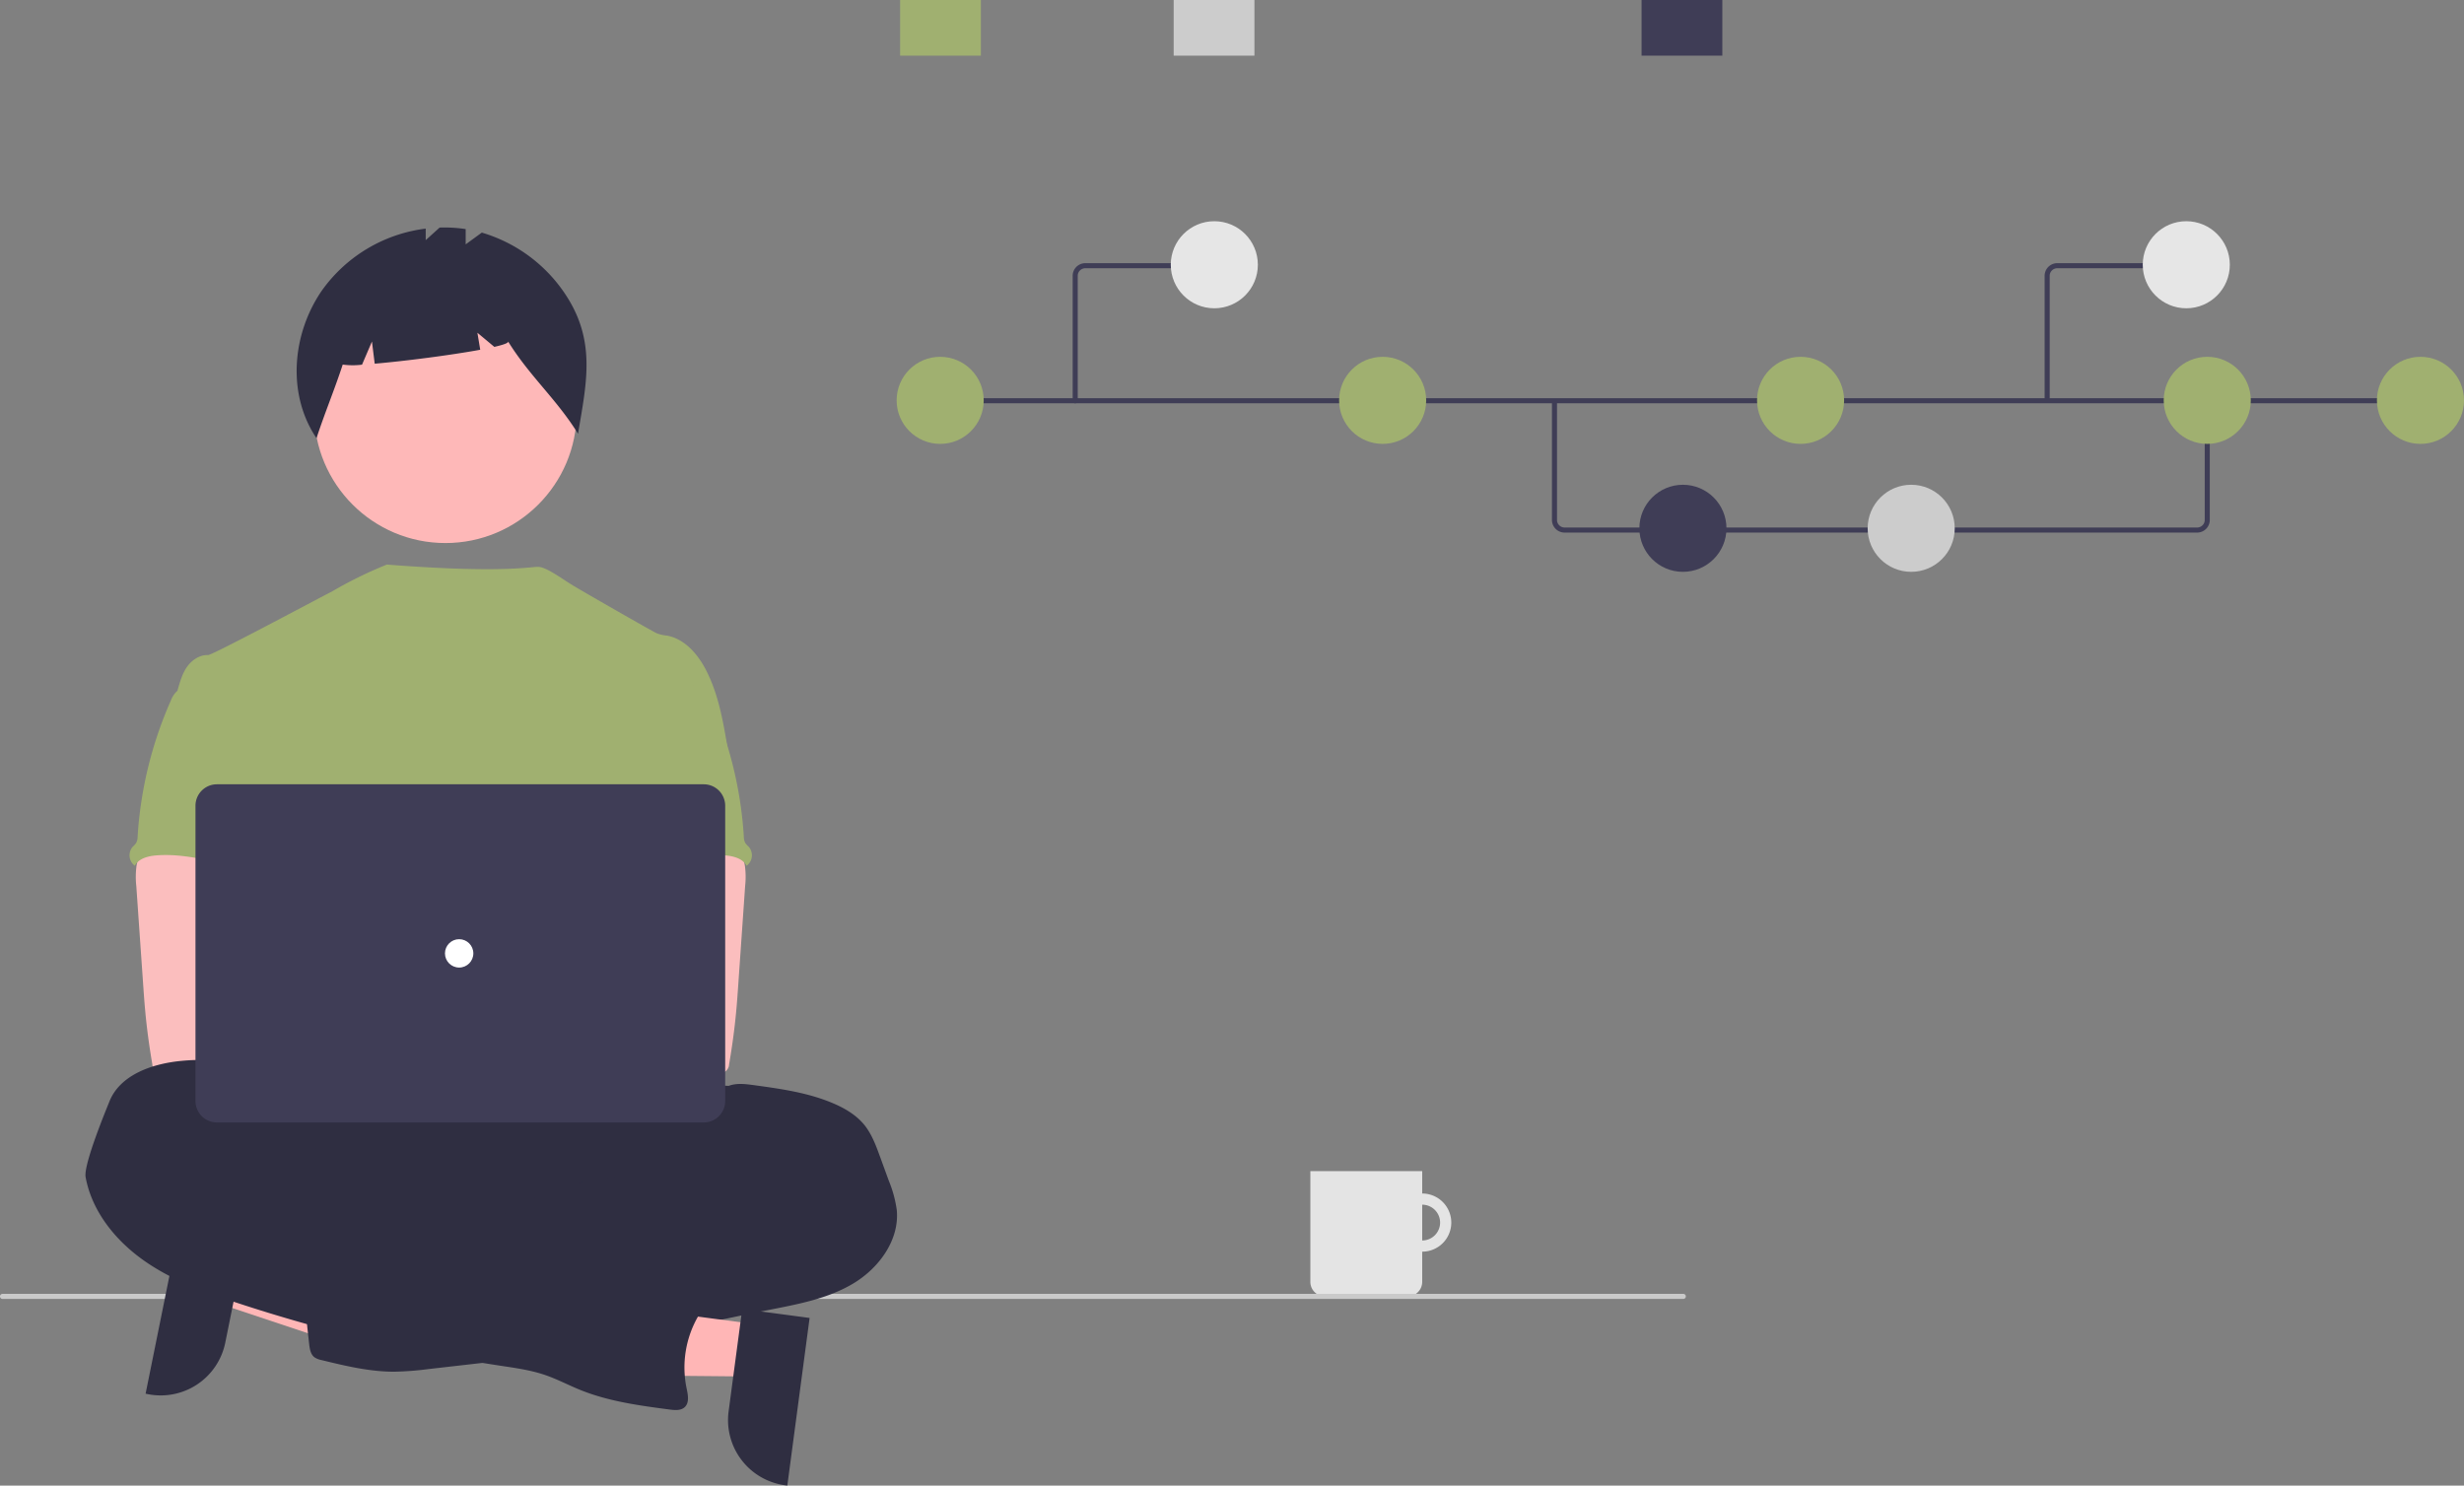 <svg xmlns="http://www.w3.org/2000/svg" data-name="Layer 1" width="973.461" height="587.025"><rect width="100%" height="100%" fill="#808080" stroke="none"/><g data-name="Group 100" fill="#e4e4e4"><path data-name="Path 1465" d="M561.877 471.613a11.49 11.49 0 1011.49 11.49 11.49 11.49 0 00-11.49-11.49zm0 18.561a7.071 7.071 0 117.071-7.071 7.071 7.071 0 01-7.07 7.071z"/><path data-name="Path 1467" d="M517.684 462.774h44.193v43.739a5.757 5.757 0 01-5.757 5.757h-32.679a5.757 5.757 0 01-5.757-5.757v-43.739z"/></g><path data-name="Path 944" d="M665.133 513.271H.896a1.006 1.006 0 010-2h664.237a1.006 1.006 0 010 2z" fill="#cacaca"/><path fill="#ffb6b6" d="M89.41 494.381l-4.108 20.313 76.393 25.514 6.064-29.98-78.349-15.847z"/><path d="M97.09 490.542L89 530.544l-.001.002a26.01 26.01 0 01-30.65 20.336l-.828-.168 13.247-65.496z" fill="#2f2e41"/><circle data-name="Ellipse 276" cx="175.979" cy="162.713" r="51.871" fill="#feb8b8"/><path data-name="Path 1461" d="M224.427 117.963a59.907 59.907 0 00-34.08-26.052l-6.369 4.647v-6.034a55.143 55.143 0 00-10.3-.6l-5.494 4.971v-4.558a59.335 59.335 0 00-40.932 24.347c-11.93 17.2-13.945 41.129-2.21 58.467 3.221-9.9 7.131-19.189 10.353-29.088a29.3 29.3 0 007.633.037l3.92-9.145 1.094 8.758c12.148-1.058 30.166-3.382 41.682-5.511l-1.12-6.719 6.7 5.583c3.528-.812 5.623-1.549 5.45-2.112 8.565 13.808 19.047 22.627 27.611 36.435 3.253-19.47 6.997-35.659-3.938-53.426z" fill="#2f2e41"/><ellipse data-name="Ellipse 260" cx="192.856" cy="464.787" rx="133.56" ry="37.359" fill="#2f2e41"/><path d="M287.54 296.101c-1.784-10.731-3.624-21.668-8.612-31.335-3.277-6.332-8.48-12.366-15.495-13.618a14.99 14.99 0 01-4.034-.934c-2.056-.99-29.674-16.756-34.063-19.502-3.77-2.357-9.72-6.722-12.72-6.722-3.017-.067-14.59 2.627-59.76-.904a163.141 163.141 0 00-22.01 10.822c-.145-.096-46.882 25.001-48.637 24.935-3.326-.14-6.416 1.989-8.323 4.67-1.905 2.681-2.8 6-3.735 9.21 10.208 22.732 19.547 45.494 29.756 68.227a5.821 5.821 0 01.739 2.8 6.834 6.834 0 01-1.27 2.8c-5.007 8.042-4.848 18.157-4.3 27.61.547 9.451 1.223 19.435-3 27.907-1.15 2.326-2.644 4.455-3.736 6.781-2.56 5.268-3.484 22.117-1.99 27.777l187.267 5.365c-4.027-11.068 13.922-145.89 13.922-145.89z" fill="#a0b070"/><path data-name="Path 1421" d="M53.963 341.958a33.063 33.063 0 00-.112 8.154l2.684 38.546c.252 3.633.5 7.257.841 10.881.644 7.033 1.606 14.01 2.8 20.977a3.736 3.736 0 003.83 3.633c11.814 2.5 24.021 2.4 36.08 1.719 18.4-1.027 65.473-2.97 68.35-6.706s1.2-9.779-2.55-12.8-65.872-10.386-65.872-10.386c.607-4.81 2.438-9.34 4.175-13.907 3.12-8.1 6.034-16.466 6.09-25.143s-3.213-17.8-10.32-22.771c-5.848-4.081-13.376-4.838-20.5-4.67-5.185.149-14.142-1.093-18.877.934-3.747 1.65-5.919 7.87-6.619 11.539z" fill="#fbbebe"/><path data-name="Path 1423" d="M287.871 429.091c3.11-1.186 6.538-.757 9.872-.308 10.732 1.466 21.622 2.97 31.57 7.257 4.67 2 9.115 4.67 12.272 8.6 2.8 3.54 4.436 7.874 5.987 12.142l3.587 9.826a47.3 47.3 0 013.13 11.516c1.12 11.759-6.922 22.845-17.037 28.954s-22.023 8.284-33.624 10.563-23.247 4.8-34.8 7.472a140.086 140.086 0 01-16.373 3.222c-12.366 1.4-25.292-.663-37.042 3.428-4.67 1.635-9.256 4.063-14.1 5.193a87.745 87.745 0 01-9.75 1.485l-22.239 2.54a121.313 121.313 0 01-13.636 1.046c-9.713 0-19.268-2.3-28.7-4.6a7.258 7.258 0 01-2.8-1.13c-1.494-1.177-1.82-3.26-2.036-5.146q-1.429-12.525-2.5-25.077c-.224-2.718-.392-5.66 1.093-7.948 1.868-2.8 5.511-3.68 8.836-4.222a230.58 230.58 0 0142.665-2.961c5.426-5.426 14.374-5.454 21.482-8.406a63.897 63.897 0 007.575-4.119 99 99 0 0141.59-13.141 38.714 38.714 0 008.51-1.214c5.5-1.709 10.516-6.361 16.166-5.221.7-1.933 1.186-4.521 2.8-5.847.8-.682 1.793-1.139 2.531-1.868 1.56-1.578 1.7-4.063 1.466-6.267s-.757-4.464-.187-6.613a9.14 9.14 0 011.037-2.307c2.792-4.832 7.023-7.316 12.655-6.849z" fill="#2f2e41"/><path data-name="Path 1430" d="M69.61 273.414a9.667 9.667 0 00-2.073 3.316 156.78 156.78 0 00-13.169 53.816 5.38 5.38 0 01-.607 2.606 11.403 11.403 0 01-1.373 1.485 5.156 5.156 0 00.617 7.266q.127.107.261.206c1.541-2.9 5.23-3.848 8.51-4.1 15.7-1.242 31.035 6.062 46.782 5.511-1.11-3.839-2.709-7.528-3.615-11.413-4.007-17.251 5.987-36.033-.14-52.649-1.224-3.325-3.269-6.594-6.49-8.051a17.29 17.29 0 00-4.157-1.1c-3.979-.719-11.9-3.792-15.747-2.559-1.42.458-1.98 1.793-3.157 2.6-1.788 1.142-4.16 1.562-5.642 3.066z" fill="#a0b070"/><path data-name="Path 1421" d="M287.651 330.419c-4.735-2.027-13.692-.785-18.876-.934-7.125-.168-14.653.589-20.5 4.67-7.108 4.971-10.377 14.094-10.32 22.771s2.97 17.043 6.09 25.143c1.736 4.567 3.567 9.097 4.174 13.907 0 0-62.12 7.365-65.87 10.386s-5.427 9.064-2.55 12.8 92.614 7.487 104.43 4.987a3.736 3.736 0 003.828-3.633c1.194-6.967 2.156-13.944 2.8-20.977.341-3.624.59-7.248.841-10.881l2.684-38.546a33.064 33.064 0 00-.112-8.154c-.7-3.669-2.872-9.889-6.619-11.539z" fill="#fbbebe"/><path data-name="Path 1430" d="M272.981 270.348c-1.177-.807-1.737-2.142-3.157-2.6-3.847-1.233-11.768 1.84-15.747 2.559a17.29 17.29 0 00-4.156 1.1c-3.222 1.457-5.267 4.726-6.49 8.051-6.128 16.616 3.866 35.398-.14 52.649-.907 3.885-2.505 7.574-3.616 11.413 15.747.551 31.083-6.753 46.783-5.511 3.28.252 6.968 1.2 8.51 4.1q.133-.099.26-.206a5.156 5.156 0 00.617-7.266 11.401 11.401 0 01-1.373-1.485 5.38 5.38 0 01-.607-2.606 156.78 156.78 0 00-13.169-53.816 9.667 9.667 0 00-2.073-3.316c-1.482-1.504-3.854-1.924-5.642-3.066z" fill="#a0b070"/><path fill="#ffb6b6" d="M299.243 523.378l-2.73 20.543-80.538-.755 4.03-30.32 79.238 10.532z"/><path d="M319.853 520.785l-8.804 66.24-.838-.111a26.01 26.01 0 01-22.356-29.209v-.001l5.377-40.457z" fill="#2f2e41"/><path data-name="Path 1427" d="M109.77 439.487c0 .934-1.467 0-1.6-1-1.028-7.556-7.025-13.786-14.01-16.812s-14.945-3.185-22.51-2.466c-11.44 1.083-24.284 5.464-28.468 16.158-.99 2.5-10.264 24.76-9.359 29.766 2.438 13.356 11.572 24.779 22.64 32.69s24 12.637 36.9 16.9a639.95 639.95 0 00104.607 24.984c5.753.869 11.563 1.672 17.073 3.521 4.931 1.653 9.545 4.128 14.365 6.071 11.208 4.5 23.266 6.108 35.211 7.687 2.036.262 4.371.448 5.875-.934 1.943-1.8 1.3-4.941.747-7.528a40.488 40.488 0 014.773-28.729c2-3.362 4.6-6.809 4.222-10.7-.448-4.539-4.969-7.752-9.47-8.481s-9.079.346-13.6.934a7.285 7.285 0 01-4.624-.458 9.235 9.235 0 01-1.812-1.606 20.482 20.482 0 00-23.854-3.334c-1.672.934-4.2-1.149-5.94-1.933l-19.642-8.892c-22.565-10.208-45.242-20.464-69.115-26.927a14.514 14.514 0 01-5.324-2.214c-1.186-.934-2.036-2.2-3.129-3.241-2.382-2.251-5.7-3.148-8.555-4.745s-6.056-5.508-5.402-8.711z" fill="#2f2e41"/><circle cx="160.617" cy="411.99" r="14" fill="#fbbebe"/><circle cx="191.617" cy="411.99" r="14" fill="#fbbebe"/><path d="M278.035 443.537H85.697a8.48 8.48 0 01-8.47-8.47V318.381a8.48 8.48 0 018.47-8.47h192.338a8.48 8.48 0 018.47 8.47v116.686a8.48 8.48 0 01-8.47 8.47z" fill="#3f3d56"/><circle data-name="Ellipse 263" cx="181.399" cy="376.724" r="5.604" fill="#fff"/><path d="M868.03 210.452H618.136a5.006 5.006 0 01-5-5v-47.1h2v47.1a3.003 3.003 0 003 3h249.892a3.003 3.003 0 003-3v-47.429h2v47.43a5.006 5.006 0 01-5 5z" fill="#3f3d56"/><path fill="#3f3d56" d="M371.397 157.352h587.22v2h-587.22z"/><circle data-name="Ellipse 264" cx="371.439" cy="158.196" r="17.202" fill="#a0b070"/><circle data-name="Ellipse 266" cx="546.244" cy="158.196" r="17.202" fill="#a0b070"/><circle data-name="Ellipse 268" cx="664.876" cy="208.757" r="17.202" fill="#3f3d56"/><circle data-name="Ellipse 269" cx="755.063" cy="208.757" r="17.202" fill="#ccc"/><circle data-name="Ellipse 270" cx="711.36" cy="158.196" r="17.202" fill="#a0b070"/><circle data-name="Ellipse 271" cx="956.259" cy="158.196" r="17.202" fill="#a0b070"/><circle data-name="Ellipse 272" cx="872.029" cy="158.196" r="17.202" fill="#a0b070"/><path data-name="Rectangle 207" fill="#3f3d56" d="M648.539 0h31.906v21.99h-31.906z"/><path data-name="Rectangle 208" fill="#a0b070" d="M355.612 0h31.906v21.99h-31.906z"/><path data-name="Rectangle 209" fill="#ccc" d="M463.685 0h31.906v21.99h-31.906z"/><path d="M424.782 159.352a1 1 0 01-1-1V108.99a5.006 5.006 0 015-5h48.675a1 1 0 010 2h-48.675a3.003 3.003 0 00-3 3v49.362a1 1 0 01-1 1z" fill="#3f3d56"/><circle data-name="Ellipse 265" cx="479.744" cy="104.616" r="17.202" fill="#e6e6e6"/><path d="M809.782 158.352h-2V108.99a5.006 5.006 0 015-5h48.675v2h-48.675a3.003 3.003 0 00-3 3z" fill="#3f3d56"/><circle data-name="Ellipse 265" cx="863.744" cy="104.616" r="17.202" fill="#e6e6e6"/></svg>